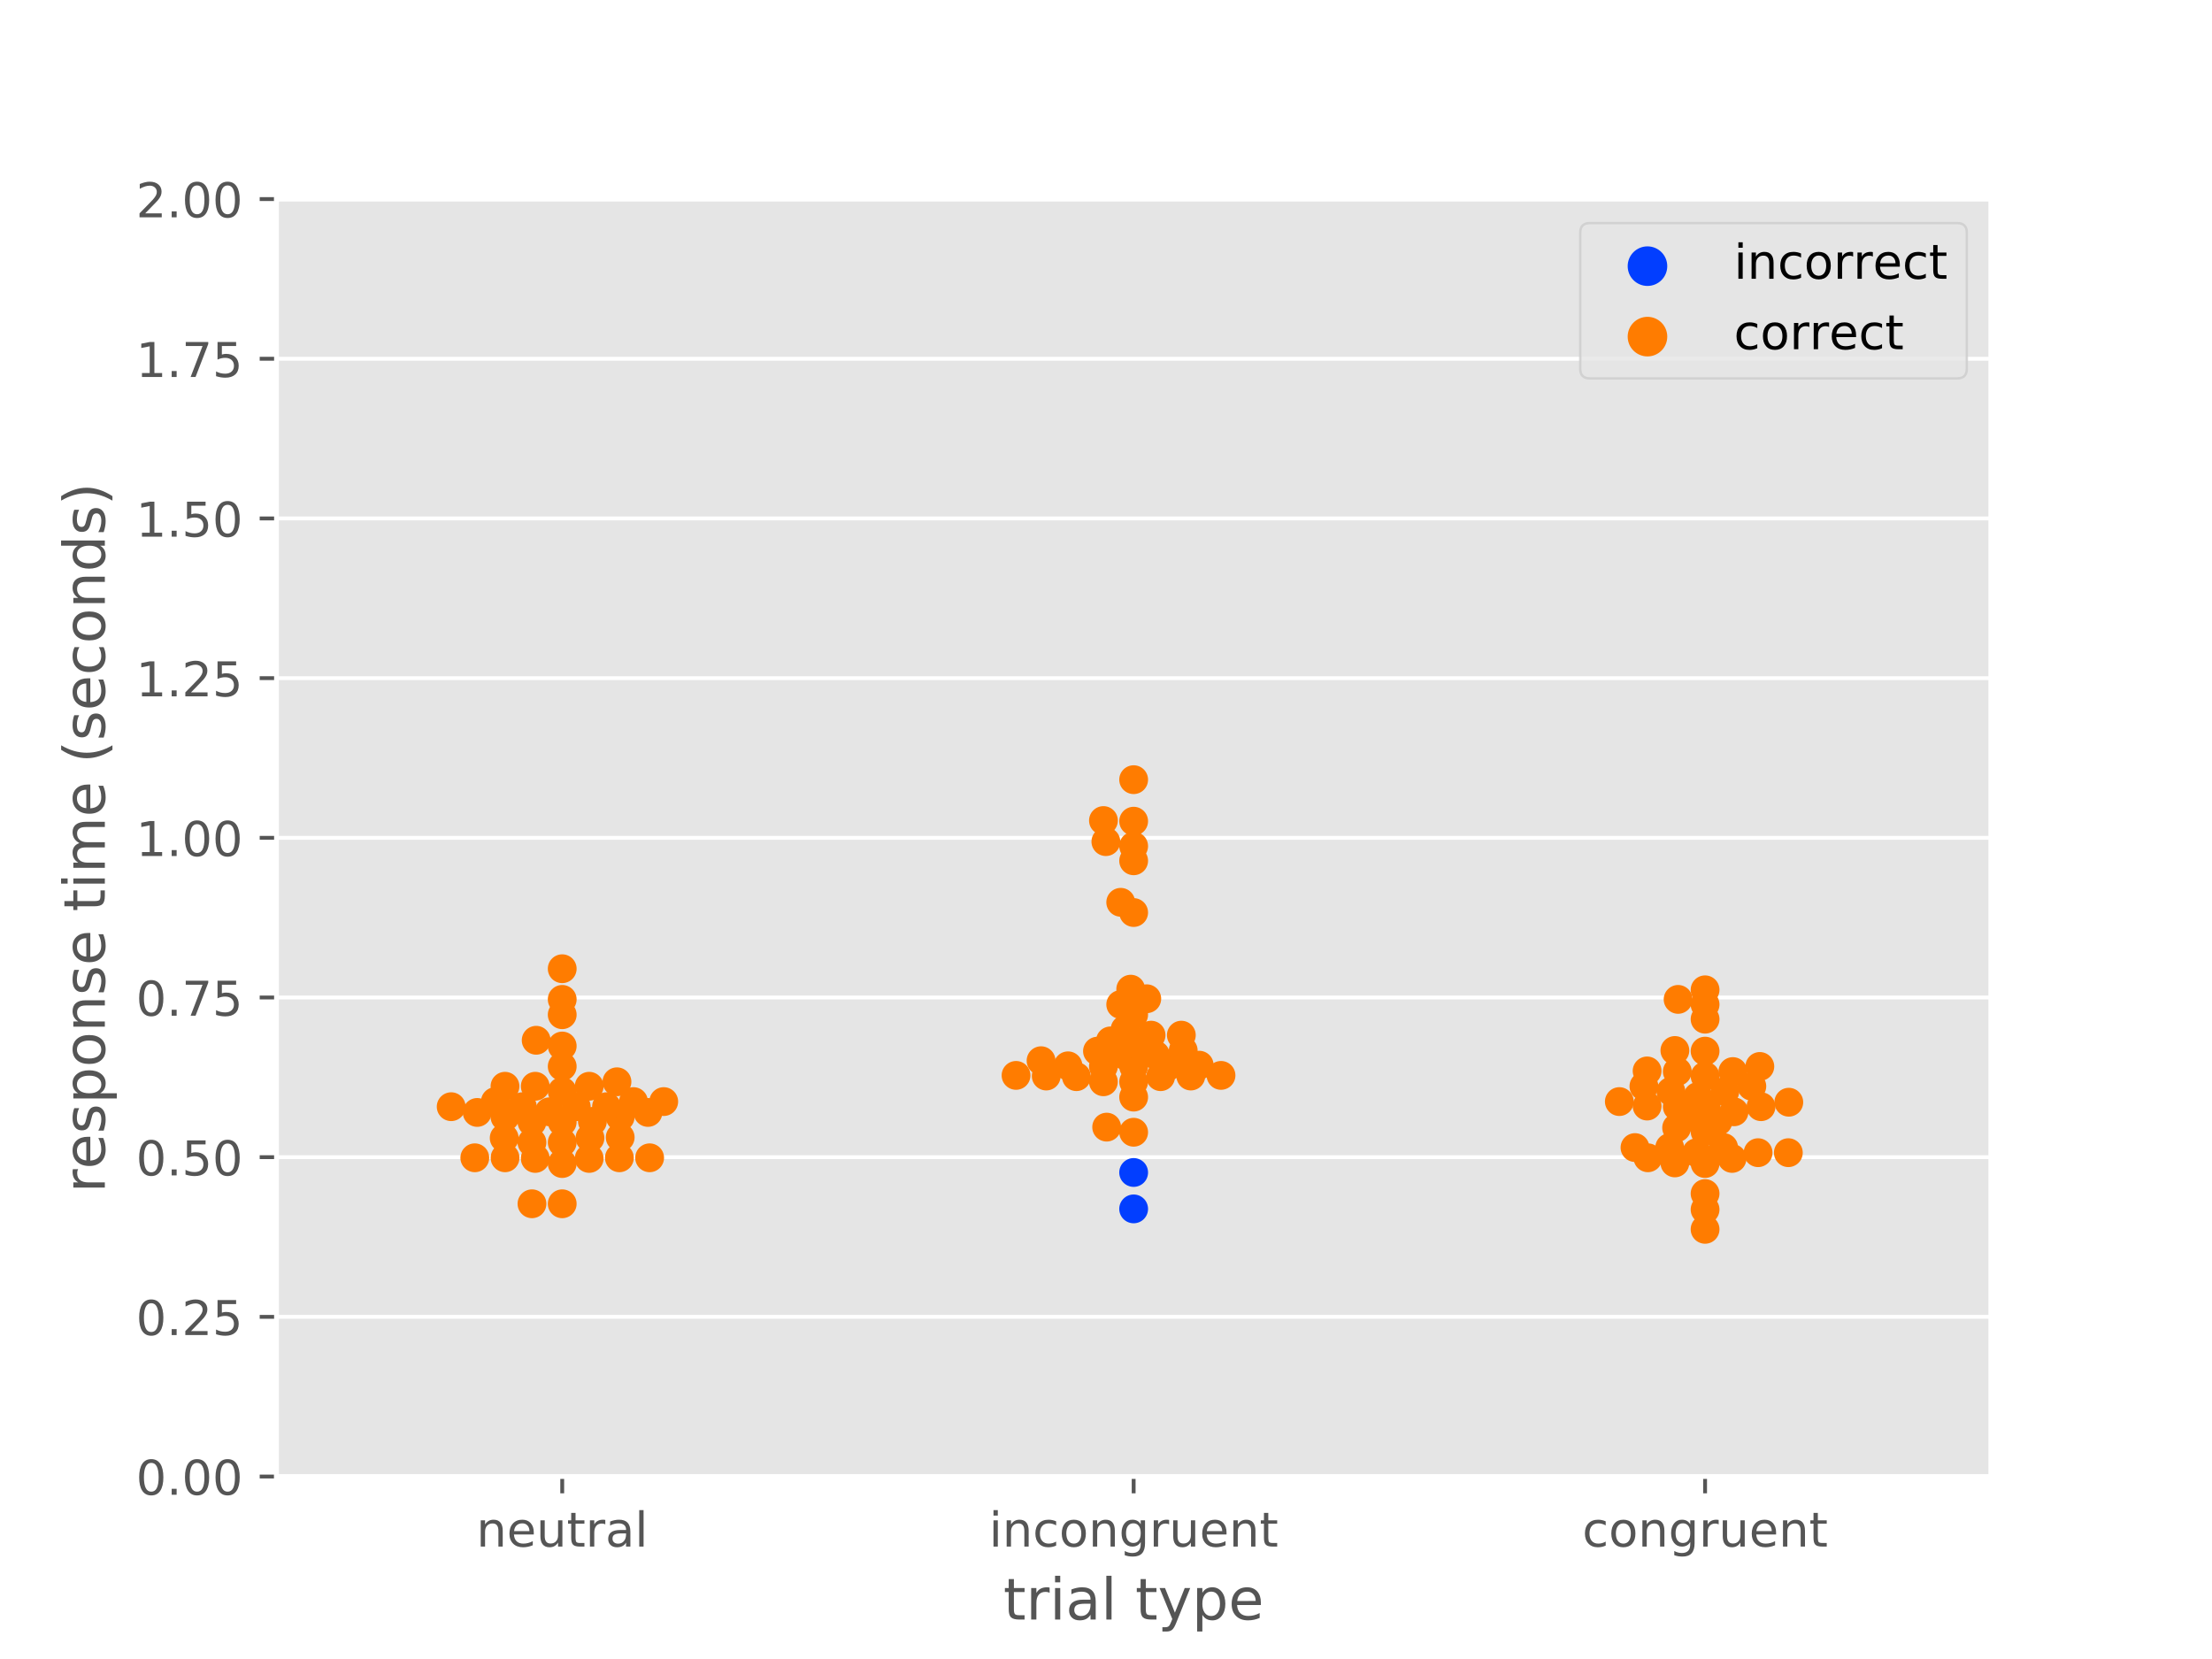 <?xml version="1.0" encoding="utf-8" standalone="no"?>
<!DOCTYPE svg PUBLIC "-//W3C//DTD SVG 1.1//EN"
  "http://www.w3.org/Graphics/SVG/1.1/DTD/svg11.dtd">
<!-- Created with matplotlib (https://matplotlib.org/) -->
<svg height="345.6pt" version="1.1" viewBox="0 0 460.8 345.6" width="460.8pt" xmlns="http://www.w3.org/2000/svg" xmlns:xlink="http://www.w3.org/1999/xlink">
 <defs>
  <style type="text/css">
*{stroke-linecap:butt;stroke-linejoin:round;}
  </style>
 </defs>
 <g id="figure_1">
  <g id="patch_1">
   <path d="M 0 345.6 
L 460.8 345.6 
L 460.8 0 
L 0 0 
z
" style="fill:#ffffff;"/>
  </g>
  <g id="axes_1">
   <g id="patch_2">
    <path d="M 57.6 307.584 
L 414.72 307.584 
L 414.72 41.472 
L 57.6 41.472 
z
" style="fill:#e5e5e5;"/>
   </g>
   <g id="matplotlib.axis_1">
    <g id="xtick_1">
     <g id="line2d_1">
      <defs>
       <path d="M 0 0 
L 0 3.5 
" id="m38c5cbb94b" style="stroke:#555555;stroke-width:0.8;"/>
      </defs>
      <g>
       <use style="fill:#555555;stroke:#555555;stroke-width:0.8;" x="117.12" xlink:href="#m38c5cbb94b" y="307.584"/>
      </g>
     </g>
     <g id="text_1">
      <!-- neutral -->
      <defs>
       <path d="M 54.891 33.016 
L 54.891 0 
L 45.906 0 
L 45.906 32.719 
Q 45.906 40.484 42.875 44.328 
Q 39.844 48.188 33.797 48.188 
Q 26.516 48.188 22.312 43.547 
Q 18.109 38.922 18.109 30.906 
L 18.109 0 
L 9.078 0 
L 9.078 54.688 
L 18.109 54.688 
L 18.109 46.188 
Q 21.344 51.125 25.703 53.562 
Q 30.078 56 35.797 56 
Q 45.219 56 50.047 50.172 
Q 54.891 44.344 54.891 33.016 
z
" id="DejaVuSans-110"/>
       <path d="M 56.203 29.594 
L 56.203 25.203 
L 14.891 25.203 
Q 15.484 15.922 20.484 11.062 
Q 25.484 6.203 34.422 6.203 
Q 39.594 6.203 44.453 7.469 
Q 49.312 8.734 54.109 11.281 
L 54.109 2.781 
Q 49.266 0.734 44.188 -0.344 
Q 39.109 -1.422 33.891 -1.422 
Q 20.797 -1.422 13.156 6.188 
Q 5.516 13.812 5.516 26.812 
Q 5.516 40.234 12.766 48.109 
Q 20.016 56 32.328 56 
Q 43.359 56 49.781 48.891 
Q 56.203 41.797 56.203 29.594 
z
M 47.219 32.234 
Q 47.125 39.594 43.094 43.984 
Q 39.062 48.391 32.422 48.391 
Q 24.906 48.391 20.391 44.141 
Q 15.875 39.891 15.188 32.172 
z
" id="DejaVuSans-101"/>
       <path d="M 8.5 21.578 
L 8.5 54.688 
L 17.484 54.688 
L 17.484 21.922 
Q 17.484 14.156 20.5 10.266 
Q 23.531 6.391 29.594 6.391 
Q 36.859 6.391 41.078 11.031 
Q 45.312 15.672 45.312 23.688 
L 45.312 54.688 
L 54.297 54.688 
L 54.297 0 
L 45.312 0 
L 45.312 8.406 
Q 42.047 3.422 37.719 1 
Q 33.406 -1.422 27.688 -1.422 
Q 18.266 -1.422 13.375 4.438 
Q 8.5 10.297 8.5 21.578 
z
M 31.109 56 
z
" id="DejaVuSans-117"/>
       <path d="M 18.312 70.219 
L 18.312 54.688 
L 36.812 54.688 
L 36.812 47.703 
L 18.312 47.703 
L 18.312 18.016 
Q 18.312 11.328 20.141 9.422 
Q 21.969 7.516 27.594 7.516 
L 36.812 7.516 
L 36.812 0 
L 27.594 0 
Q 17.188 0 13.234 3.875 
Q 9.281 7.766 9.281 18.016 
L 9.281 47.703 
L 2.688 47.703 
L 2.688 54.688 
L 9.281 54.688 
L 9.281 70.219 
z
" id="DejaVuSans-116"/>
       <path d="M 41.109 46.297 
Q 39.594 47.172 37.812 47.578 
Q 36.031 48 33.891 48 
Q 26.266 48 22.188 43.047 
Q 18.109 38.094 18.109 28.812 
L 18.109 0 
L 9.078 0 
L 9.078 54.688 
L 18.109 54.688 
L 18.109 46.188 
Q 20.953 51.172 25.484 53.578 
Q 30.031 56 36.531 56 
Q 37.453 56 38.578 55.875 
Q 39.703 55.766 41.062 55.516 
z
" id="DejaVuSans-114"/>
       <path d="M 34.281 27.484 
Q 23.391 27.484 19.188 25 
Q 14.984 22.516 14.984 16.5 
Q 14.984 11.719 18.141 8.906 
Q 21.297 6.109 26.703 6.109 
Q 34.188 6.109 38.703 11.406 
Q 43.219 16.703 43.219 25.484 
L 43.219 27.484 
z
M 52.203 31.203 
L 52.203 0 
L 43.219 0 
L 43.219 8.297 
Q 40.141 3.328 35.547 0.953 
Q 30.953 -1.422 24.312 -1.422 
Q 15.922 -1.422 10.953 3.297 
Q 6 8.016 6 15.922 
Q 6 25.141 12.172 29.828 
Q 18.359 34.516 30.609 34.516 
L 43.219 34.516 
L 43.219 35.406 
Q 43.219 41.609 39.141 45 
Q 35.062 48.391 27.688 48.391 
Q 23 48.391 18.547 47.266 
Q 14.109 46.141 10.016 43.891 
L 10.016 52.203 
Q 14.938 54.109 19.578 55.047 
Q 24.219 56 28.609 56 
Q 40.484 56 46.344 49.844 
Q 52.203 43.703 52.203 31.203 
z
" id="DejaVuSans-97"/>
       <path d="M 9.422 75.984 
L 18.406 75.984 
L 18.406 0 
L 9.422 0 
z
" id="DejaVuSans-108"/>
      </defs>
      <g style="fill:#555555;" transform="translate(99.237 322.182)scale(0.1 -0.1)">
       <use xlink:href="#DejaVuSans-110"/>
       <use x="63.379" xlink:href="#DejaVuSans-101"/>
       <use x="124.902" xlink:href="#DejaVuSans-117"/>
       <use x="188.281" xlink:href="#DejaVuSans-116"/>
       <use x="227.49" xlink:href="#DejaVuSans-114"/>
       <use x="268.604" xlink:href="#DejaVuSans-97"/>
       <use x="329.883" xlink:href="#DejaVuSans-108"/>
      </g>
     </g>
    </g>
    <g id="xtick_2">
     <g id="line2d_2">
      <g>
       <use style="fill:#555555;stroke:#555555;stroke-width:0.8;" x="236.16" xlink:href="#m38c5cbb94b" y="307.584"/>
      </g>
     </g>
     <g id="text_2">
      <!-- incongruent -->
      <defs>
       <path d="M 9.422 54.688 
L 18.406 54.688 
L 18.406 0 
L 9.422 0 
z
M 9.422 75.984 
L 18.406 75.984 
L 18.406 64.594 
L 9.422 64.594 
z
" id="DejaVuSans-105"/>
       <path d="M 48.781 52.594 
L 48.781 44.188 
Q 44.969 46.297 41.141 47.344 
Q 37.312 48.391 33.406 48.391 
Q 24.656 48.391 19.812 42.844 
Q 14.984 37.312 14.984 27.297 
Q 14.984 17.281 19.812 11.734 
Q 24.656 6.203 33.406 6.203 
Q 37.312 6.203 41.141 7.25 
Q 44.969 8.297 48.781 10.406 
L 48.781 2.094 
Q 45.016 0.344 40.984 -0.531 
Q 36.969 -1.422 32.422 -1.422 
Q 20.062 -1.422 12.781 6.344 
Q 5.516 14.109 5.516 27.297 
Q 5.516 40.672 12.859 48.328 
Q 20.219 56 33.016 56 
Q 37.156 56 41.109 55.141 
Q 45.062 54.297 48.781 52.594 
z
" id="DejaVuSans-99"/>
       <path d="M 30.609 48.391 
Q 23.391 48.391 19.188 42.75 
Q 14.984 37.109 14.984 27.297 
Q 14.984 17.484 19.156 11.844 
Q 23.344 6.203 30.609 6.203 
Q 37.797 6.203 41.984 11.859 
Q 46.188 17.531 46.188 27.297 
Q 46.188 37.016 41.984 42.703 
Q 37.797 48.391 30.609 48.391 
z
M 30.609 56 
Q 42.328 56 49.016 48.375 
Q 55.719 40.766 55.719 27.297 
Q 55.719 13.875 49.016 6.219 
Q 42.328 -1.422 30.609 -1.422 
Q 18.844 -1.422 12.172 6.219 
Q 5.516 13.875 5.516 27.297 
Q 5.516 40.766 12.172 48.375 
Q 18.844 56 30.609 56 
z
" id="DejaVuSans-111"/>
       <path d="M 45.406 27.984 
Q 45.406 37.75 41.375 43.109 
Q 37.359 48.484 30.078 48.484 
Q 22.859 48.484 18.828 43.109 
Q 14.797 37.75 14.797 27.984 
Q 14.797 18.266 18.828 12.891 
Q 22.859 7.516 30.078 7.516 
Q 37.359 7.516 41.375 12.891 
Q 45.406 18.266 45.406 27.984 
z
M 54.391 6.781 
Q 54.391 -7.172 48.188 -13.984 
Q 42 -20.797 29.203 -20.797 
Q 24.469 -20.797 20.266 -20.094 
Q 16.062 -19.391 12.109 -17.922 
L 12.109 -9.188 
Q 16.062 -11.328 19.922 -12.344 
Q 23.781 -13.375 27.781 -13.375 
Q 36.625 -13.375 41.016 -8.766 
Q 45.406 -4.156 45.406 5.172 
L 45.406 9.625 
Q 42.625 4.781 38.281 2.391 
Q 33.938 0 27.875 0 
Q 17.828 0 11.672 7.656 
Q 5.516 15.328 5.516 27.984 
Q 5.516 40.672 11.672 48.328 
Q 17.828 56 27.875 56 
Q 33.938 56 38.281 53.609 
Q 42.625 51.219 45.406 46.391 
L 45.406 54.688 
L 54.391 54.688 
z
" id="DejaVuSans-103"/>
      </defs>
      <g style="fill:#555555;" transform="translate(206.021 322.182)scale(0.1 -0.1)">
       <use xlink:href="#DejaVuSans-105"/>
       <use x="27.783" xlink:href="#DejaVuSans-110"/>
       <use x="91.162" xlink:href="#DejaVuSans-99"/>
       <use x="146.143" xlink:href="#DejaVuSans-111"/>
       <use x="207.324" xlink:href="#DejaVuSans-110"/>
       <use x="270.703" xlink:href="#DejaVuSans-103"/>
       <use x="334.18" xlink:href="#DejaVuSans-114"/>
       <use x="375.293" xlink:href="#DejaVuSans-117"/>
       <use x="438.672" xlink:href="#DejaVuSans-101"/>
       <use x="500.195" xlink:href="#DejaVuSans-110"/>
       <use x="563.574" xlink:href="#DejaVuSans-116"/>
      </g>
     </g>
    </g>
    <g id="xtick_3">
     <g id="line2d_3">
      <g>
       <use style="fill:#555555;stroke:#555555;stroke-width:0.8;" x="355.2" xlink:href="#m38c5cbb94b" y="307.584"/>
      </g>
     </g>
     <g id="text_3">
      <!-- congruent -->
      <g style="fill:#555555;" transform="translate(329.619 322.182)scale(0.1 -0.1)">
       <use xlink:href="#DejaVuSans-99"/>
       <use x="54.98" xlink:href="#DejaVuSans-111"/>
       <use x="116.162" xlink:href="#DejaVuSans-110"/>
       <use x="179.541" xlink:href="#DejaVuSans-103"/>
       <use x="243.018" xlink:href="#DejaVuSans-114"/>
       <use x="284.131" xlink:href="#DejaVuSans-117"/>
       <use x="347.51" xlink:href="#DejaVuSans-101"/>
       <use x="409.033" xlink:href="#DejaVuSans-110"/>
       <use x="472.412" xlink:href="#DejaVuSans-116"/>
      </g>
     </g>
    </g>
    <g id="text_4">
     <!-- trial type -->
     <defs>
      <path id="DejaVuSans-32"/>
      <path d="M 32.172 -5.078 
Q 28.375 -14.844 24.75 -17.812 
Q 21.141 -20.797 15.094 -20.797 
L 7.906 -20.797 
L 7.906 -13.281 
L 13.188 -13.281 
Q 16.891 -13.281 18.938 -11.516 
Q 21 -9.766 23.484 -3.219 
L 25.094 0.875 
L 2.984 54.688 
L 12.5 54.688 
L 29.594 11.922 
L 46.688 54.688 
L 56.203 54.688 
z
" id="DejaVuSans-121"/>
      <path d="M 18.109 8.203 
L 18.109 -20.797 
L 9.078 -20.797 
L 9.078 54.688 
L 18.109 54.688 
L 18.109 46.391 
Q 20.953 51.266 25.266 53.625 
Q 29.594 56 35.594 56 
Q 45.562 56 51.781 48.094 
Q 58.016 40.188 58.016 27.297 
Q 58.016 14.406 51.781 6.484 
Q 45.562 -1.422 35.594 -1.422 
Q 29.594 -1.422 25.266 0.953 
Q 20.953 3.328 18.109 8.203 
z
M 48.688 27.297 
Q 48.688 37.203 44.609 42.844 
Q 40.531 48.484 33.406 48.484 
Q 26.266 48.484 22.188 42.844 
Q 18.109 37.203 18.109 27.297 
Q 18.109 17.391 22.188 11.75 
Q 26.266 6.109 33.406 6.109 
Q 40.531 6.109 44.609 11.75 
Q 48.688 17.391 48.688 27.297 
z
" id="DejaVuSans-112"/>
     </defs>
     <g style="fill:#555555;" transform="translate(209.019 337.38)scale(0.12 -0.12)">
      <use xlink:href="#DejaVuSans-116"/>
      <use x="39.209" xlink:href="#DejaVuSans-114"/>
      <use x="80.322" xlink:href="#DejaVuSans-105"/>
      <use x="108.105" xlink:href="#DejaVuSans-97"/>
      <use x="169.385" xlink:href="#DejaVuSans-108"/>
      <use x="197.168" xlink:href="#DejaVuSans-32"/>
      <use x="228.955" xlink:href="#DejaVuSans-116"/>
      <use x="268.164" xlink:href="#DejaVuSans-121"/>
      <use x="327.344" xlink:href="#DejaVuSans-112"/>
      <use x="390.82" xlink:href="#DejaVuSans-101"/>
     </g>
    </g>
   </g>
   <g id="matplotlib.axis_2">
    <g id="ytick_1">
     <g id="line2d_4">
      <path clip-path="url(#p023c578785)" d="M 57.6 307.584 
L 414.72 307.584 
" style="fill:none;stroke:#ffffff;stroke-linecap:square;stroke-width:0.8;"/>
     </g>
     <g id="line2d_5">
      <defs>
       <path d="M 0 0 
L -3.5 0 
" id="m7d1789a9d7" style="stroke:#555555;stroke-width:0.8;"/>
      </defs>
      <g>
       <use style="fill:#555555;stroke:#555555;stroke-width:0.8;" x="57.6" xlink:href="#m7d1789a9d7" y="307.584"/>
      </g>
     </g>
     <g id="text_5">
      <!-- 0.00 -->
      <defs>
       <path d="M 31.781 66.406 
Q 24.172 66.406 20.328 58.906 
Q 16.5 51.422 16.5 36.375 
Q 16.5 21.391 20.328 13.891 
Q 24.172 6.391 31.781 6.391 
Q 39.453 6.391 43.281 13.891 
Q 47.125 21.391 47.125 36.375 
Q 47.125 51.422 43.281 58.906 
Q 39.453 66.406 31.781 66.406 
z
M 31.781 74.219 
Q 44.047 74.219 50.516 64.516 
Q 56.984 54.828 56.984 36.375 
Q 56.984 17.969 50.516 8.266 
Q 44.047 -1.422 31.781 -1.422 
Q 19.531 -1.422 13.062 8.266 
Q 6.594 17.969 6.594 36.375 
Q 6.594 54.828 13.062 64.516 
Q 19.531 74.219 31.781 74.219 
z
" id="DejaVuSans-48"/>
       <path d="M 10.688 12.406 
L 21 12.406 
L 21 0 
L 10.688 0 
z
" id="DejaVuSans-46"/>
      </defs>
      <g style="fill:#555555;" transform="translate(28.334 311.383)scale(0.1 -0.1)">
       <use xlink:href="#DejaVuSans-48"/>
       <use x="63.623" xlink:href="#DejaVuSans-46"/>
       <use x="95.41" xlink:href="#DejaVuSans-48"/>
       <use x="159.033" xlink:href="#DejaVuSans-48"/>
      </g>
     </g>
    </g>
    <g id="ytick_2">
     <g id="line2d_6">
      <path clip-path="url(#p023c578785)" d="M 57.6 274.32 
L 414.72 274.32 
" style="fill:none;stroke:#ffffff;stroke-linecap:square;stroke-width:0.8;"/>
     </g>
     <g id="line2d_7">
      <g>
       <use style="fill:#555555;stroke:#555555;stroke-width:0.8;" x="57.6" xlink:href="#m7d1789a9d7" y="274.32"/>
      </g>
     </g>
     <g id="text_6">
      <!-- 0.25 -->
      <defs>
       <path d="M 19.188 8.297 
L 53.609 8.297 
L 53.609 0 
L 7.328 0 
L 7.328 8.297 
Q 12.938 14.109 22.625 23.891 
Q 32.328 33.688 34.812 36.531 
Q 39.547 41.844 41.422 45.531 
Q 43.312 49.219 43.312 52.781 
Q 43.312 58.594 39.234 62.25 
Q 35.156 65.922 28.609 65.922 
Q 23.969 65.922 18.812 64.312 
Q 13.672 62.703 7.812 59.422 
L 7.812 69.391 
Q 13.766 71.781 18.938 73 
Q 24.125 74.219 28.422 74.219 
Q 39.75 74.219 46.484 68.547 
Q 53.219 62.891 53.219 53.422 
Q 53.219 48.922 51.531 44.891 
Q 49.859 40.875 45.406 35.406 
Q 44.188 33.984 37.641 27.219 
Q 31.109 20.453 19.188 8.297 
z
" id="DejaVuSans-50"/>
       <path d="M 10.797 72.906 
L 49.516 72.906 
L 49.516 64.594 
L 19.828 64.594 
L 19.828 46.734 
Q 21.969 47.469 24.109 47.828 
Q 26.266 48.188 28.422 48.188 
Q 40.625 48.188 47.75 41.5 
Q 54.891 34.812 54.891 23.391 
Q 54.891 11.625 47.562 5.094 
Q 40.234 -1.422 26.906 -1.422 
Q 22.312 -1.422 17.547 -0.641 
Q 12.797 0.141 7.719 1.703 
L 7.719 11.625 
Q 12.109 9.234 16.797 8.062 
Q 21.484 6.891 26.703 6.891 
Q 35.156 6.891 40.078 11.328 
Q 45.016 15.766 45.016 23.391 
Q 45.016 31 40.078 35.438 
Q 35.156 39.891 26.703 39.891 
Q 22.75 39.891 18.812 39.016 
Q 14.891 38.141 10.797 36.281 
z
" id="DejaVuSans-53"/>
      </defs>
      <g style="fill:#555555;" transform="translate(28.334 278.119)scale(0.1 -0.1)">
       <use xlink:href="#DejaVuSans-48"/>
       <use x="63.623" xlink:href="#DejaVuSans-46"/>
       <use x="95.41" xlink:href="#DejaVuSans-50"/>
       <use x="159.033" xlink:href="#DejaVuSans-53"/>
      </g>
     </g>
    </g>
    <g id="ytick_3">
     <g id="line2d_8">
      <path clip-path="url(#p023c578785)" d="M 57.6 241.056 
L 414.72 241.056 
" style="fill:none;stroke:#ffffff;stroke-linecap:square;stroke-width:0.8;"/>
     </g>
     <g id="line2d_9">
      <g>
       <use style="fill:#555555;stroke:#555555;stroke-width:0.8;" x="57.6" xlink:href="#m7d1789a9d7" y="241.056"/>
      </g>
     </g>
     <g id="text_7">
      <!-- 0.50 -->
      <g style="fill:#555555;" transform="translate(28.334 244.855)scale(0.1 -0.1)">
       <use xlink:href="#DejaVuSans-48"/>
       <use x="63.623" xlink:href="#DejaVuSans-46"/>
       <use x="95.41" xlink:href="#DejaVuSans-53"/>
       <use x="159.033" xlink:href="#DejaVuSans-48"/>
      </g>
     </g>
    </g>
    <g id="ytick_4">
     <g id="line2d_10">
      <path clip-path="url(#p023c578785)" d="M 57.6 207.792 
L 414.72 207.792 
" style="fill:none;stroke:#ffffff;stroke-linecap:square;stroke-width:0.8;"/>
     </g>
     <g id="line2d_11">
      <g>
       <use style="fill:#555555;stroke:#555555;stroke-width:0.8;" x="57.6" xlink:href="#m7d1789a9d7" y="207.792"/>
      </g>
     </g>
     <g id="text_8">
      <!-- 0.75 -->
      <defs>
       <path d="M 8.203 72.906 
L 55.078 72.906 
L 55.078 68.703 
L 28.609 0 
L 18.312 0 
L 43.219 64.594 
L 8.203 64.594 
z
" id="DejaVuSans-55"/>
      </defs>
      <g style="fill:#555555;" transform="translate(28.334 211.591)scale(0.1 -0.1)">
       <use xlink:href="#DejaVuSans-48"/>
       <use x="63.623" xlink:href="#DejaVuSans-46"/>
       <use x="95.41" xlink:href="#DejaVuSans-55"/>
       <use x="159.033" xlink:href="#DejaVuSans-53"/>
      </g>
     </g>
    </g>
    <g id="ytick_5">
     <g id="line2d_12">
      <path clip-path="url(#p023c578785)" d="M 57.6 174.528 
L 414.72 174.528 
" style="fill:none;stroke:#ffffff;stroke-linecap:square;stroke-width:0.8;"/>
     </g>
     <g id="line2d_13">
      <g>
       <use style="fill:#555555;stroke:#555555;stroke-width:0.8;" x="57.6" xlink:href="#m7d1789a9d7" y="174.528"/>
      </g>
     </g>
     <g id="text_9">
      <!-- 1.00 -->
      <defs>
       <path d="M 12.406 8.297 
L 28.516 8.297 
L 28.516 63.922 
L 10.984 60.406 
L 10.984 69.391 
L 28.422 72.906 
L 38.281 72.906 
L 38.281 8.297 
L 54.391 8.297 
L 54.391 0 
L 12.406 0 
z
" id="DejaVuSans-49"/>
      </defs>
      <g style="fill:#555555;" transform="translate(28.334 178.327)scale(0.1 -0.1)">
       <use xlink:href="#DejaVuSans-49"/>
       <use x="63.623" xlink:href="#DejaVuSans-46"/>
       <use x="95.41" xlink:href="#DejaVuSans-48"/>
       <use x="159.033" xlink:href="#DejaVuSans-48"/>
      </g>
     </g>
    </g>
    <g id="ytick_6">
     <g id="line2d_14">
      <path clip-path="url(#p023c578785)" d="M 57.6 141.264 
L 414.72 141.264 
" style="fill:none;stroke:#ffffff;stroke-linecap:square;stroke-width:0.8;"/>
     </g>
     <g id="line2d_15">
      <g>
       <use style="fill:#555555;stroke:#555555;stroke-width:0.8;" x="57.6" xlink:href="#m7d1789a9d7" y="141.264"/>
      </g>
     </g>
     <g id="text_10">
      <!-- 1.25 -->
      <g style="fill:#555555;" transform="translate(28.334 145.063)scale(0.1 -0.1)">
       <use xlink:href="#DejaVuSans-49"/>
       <use x="63.623" xlink:href="#DejaVuSans-46"/>
       <use x="95.41" xlink:href="#DejaVuSans-50"/>
       <use x="159.033" xlink:href="#DejaVuSans-53"/>
      </g>
     </g>
    </g>
    <g id="ytick_7">
     <g id="line2d_16">
      <path clip-path="url(#p023c578785)" d="M 57.6 108 
L 414.72 108 
" style="fill:none;stroke:#ffffff;stroke-linecap:square;stroke-width:0.8;"/>
     </g>
     <g id="line2d_17">
      <g>
       <use style="fill:#555555;stroke:#555555;stroke-width:0.8;" x="57.6" xlink:href="#m7d1789a9d7" y="108"/>
      </g>
     </g>
     <g id="text_11">
      <!-- 1.50 -->
      <g style="fill:#555555;" transform="translate(28.334 111.799)scale(0.1 -0.1)">
       <use xlink:href="#DejaVuSans-49"/>
       <use x="63.623" xlink:href="#DejaVuSans-46"/>
       <use x="95.41" xlink:href="#DejaVuSans-53"/>
       <use x="159.033" xlink:href="#DejaVuSans-48"/>
      </g>
     </g>
    </g>
    <g id="ytick_8">
     <g id="line2d_18">
      <path clip-path="url(#p023c578785)" d="M 57.6 74.736 
L 414.72 74.736 
" style="fill:none;stroke:#ffffff;stroke-linecap:square;stroke-width:0.8;"/>
     </g>
     <g id="line2d_19">
      <g>
       <use style="fill:#555555;stroke:#555555;stroke-width:0.8;" x="57.6" xlink:href="#m7d1789a9d7" y="74.736"/>
      </g>
     </g>
     <g id="text_12">
      <!-- 1.75 -->
      <g style="fill:#555555;" transform="translate(28.334 78.535)scale(0.1 -0.1)">
       <use xlink:href="#DejaVuSans-49"/>
       <use x="63.623" xlink:href="#DejaVuSans-46"/>
       <use x="95.41" xlink:href="#DejaVuSans-55"/>
       <use x="159.033" xlink:href="#DejaVuSans-53"/>
      </g>
     </g>
    </g>
    <g id="ytick_9">
     <g id="line2d_20">
      <path clip-path="url(#p023c578785)" d="M 57.6 41.472 
L 414.72 41.472 
" style="fill:none;stroke:#ffffff;stroke-linecap:square;stroke-width:0.8;"/>
     </g>
     <g id="line2d_21">
      <g>
       <use style="fill:#555555;stroke:#555555;stroke-width:0.8;" x="57.6" xlink:href="#m7d1789a9d7" y="41.472"/>
      </g>
     </g>
     <g id="text_13">
      <!-- 2.00 -->
      <g style="fill:#555555;" transform="translate(28.334 45.271)scale(0.1 -0.1)">
       <use xlink:href="#DejaVuSans-50"/>
       <use x="63.623" xlink:href="#DejaVuSans-46"/>
       <use x="95.41" xlink:href="#DejaVuSans-48"/>
       <use x="159.033" xlink:href="#DejaVuSans-48"/>
      </g>
     </g>
    </g>
    <g id="text_14">
     <!-- response time (seconds) -->
     <defs>
      <path d="M 44.281 53.078 
L 44.281 44.578 
Q 40.484 46.531 36.375 47.5 
Q 32.281 48.484 27.875 48.484 
Q 21.188 48.484 17.844 46.438 
Q 14.5 44.391 14.5 40.281 
Q 14.5 37.156 16.891 35.375 
Q 19.281 33.594 26.516 31.984 
L 29.594 31.297 
Q 39.156 29.25 43.188 25.516 
Q 47.219 21.781 47.219 15.094 
Q 47.219 7.469 41.188 3.016 
Q 35.156 -1.422 24.609 -1.422 
Q 20.219 -1.422 15.453 -0.562 
Q 10.688 0.297 5.422 2 
L 5.422 11.281 
Q 10.406 8.688 15.234 7.391 
Q 20.062 6.109 24.812 6.109 
Q 31.156 6.109 34.562 8.281 
Q 37.984 10.453 37.984 14.406 
Q 37.984 18.062 35.516 20.016 
Q 33.062 21.969 24.703 23.781 
L 21.578 24.516 
Q 13.234 26.266 9.516 29.906 
Q 5.812 33.547 5.812 39.891 
Q 5.812 47.609 11.281 51.797 
Q 16.75 56 26.812 56 
Q 31.781 56 36.172 55.266 
Q 40.578 54.547 44.281 53.078 
z
" id="DejaVuSans-115"/>
      <path d="M 52 44.188 
Q 55.375 50.25 60.062 53.125 
Q 64.75 56 71.094 56 
Q 79.641 56 84.281 50.016 
Q 88.922 44.047 88.922 33.016 
L 88.922 0 
L 79.891 0 
L 79.891 32.719 
Q 79.891 40.578 77.094 44.375 
Q 74.312 48.188 68.609 48.188 
Q 61.625 48.188 57.562 43.547 
Q 53.516 38.922 53.516 30.906 
L 53.516 0 
L 44.484 0 
L 44.484 32.719 
Q 44.484 40.625 41.703 44.406 
Q 38.922 48.188 33.109 48.188 
Q 26.219 48.188 22.156 43.531 
Q 18.109 38.875 18.109 30.906 
L 18.109 0 
L 9.078 0 
L 9.078 54.688 
L 18.109 54.688 
L 18.109 46.188 
Q 21.188 51.219 25.484 53.609 
Q 29.781 56 35.688 56 
Q 41.656 56 45.828 52.969 
Q 50 49.953 52 44.188 
z
" id="DejaVuSans-109"/>
      <path d="M 31 75.875 
Q 24.469 64.656 21.281 53.656 
Q 18.109 42.672 18.109 31.391 
Q 18.109 20.125 21.312 9.062 
Q 24.516 -2 31 -13.188 
L 23.188 -13.188 
Q 15.875 -1.703 12.234 9.375 
Q 8.594 20.453 8.594 31.391 
Q 8.594 42.281 12.203 53.312 
Q 15.828 64.359 23.188 75.875 
z
" id="DejaVuSans-40"/>
      <path d="M 45.406 46.391 
L 45.406 75.984 
L 54.391 75.984 
L 54.391 0 
L 45.406 0 
L 45.406 8.203 
Q 42.578 3.328 38.25 0.953 
Q 33.938 -1.422 27.875 -1.422 
Q 17.969 -1.422 11.734 6.484 
Q 5.516 14.406 5.516 27.297 
Q 5.516 40.188 11.734 48.094 
Q 17.969 56 27.875 56 
Q 33.938 56 38.25 53.625 
Q 42.578 51.266 45.406 46.391 
z
M 14.797 27.297 
Q 14.797 17.391 18.875 11.75 
Q 22.953 6.109 30.078 6.109 
Q 37.203 6.109 41.297 11.75 
Q 45.406 17.391 45.406 27.297 
Q 45.406 37.203 41.297 42.844 
Q 37.203 48.484 30.078 48.484 
Q 22.953 48.484 18.875 42.844 
Q 14.797 37.203 14.797 27.297 
z
" id="DejaVuSans-100"/>
      <path d="M 8.016 75.875 
L 15.828 75.875 
Q 23.141 64.359 26.781 53.312 
Q 30.422 42.281 30.422 31.391 
Q 30.422 20.453 26.781 9.375 
Q 23.141 -1.703 15.828 -13.188 
L 8.016 -13.188 
Q 14.5 -2 17.703 9.062 
Q 20.906 20.125 20.906 31.391 
Q 20.906 42.672 17.703 53.656 
Q 14.5 64.656 8.016 75.875 
z
" id="DejaVuSans-41"/>
     </defs>
     <g style="fill:#555555;" transform="translate(21.839 248.486)rotate(-90)scale(0.12 -0.12)">
      <use xlink:href="#DejaVuSans-114"/>
      <use x="41.082" xlink:href="#DejaVuSans-101"/>
      <use x="102.605" xlink:href="#DejaVuSans-115"/>
      <use x="154.705" xlink:href="#DejaVuSans-112"/>
      <use x="218.182" xlink:href="#DejaVuSans-111"/>
      <use x="279.363" xlink:href="#DejaVuSans-110"/>
      <use x="342.742" xlink:href="#DejaVuSans-115"/>
      <use x="394.842" xlink:href="#DejaVuSans-101"/>
      <use x="456.365" xlink:href="#DejaVuSans-32"/>
      <use x="488.152" xlink:href="#DejaVuSans-116"/>
      <use x="527.361" xlink:href="#DejaVuSans-105"/>
      <use x="555.145" xlink:href="#DejaVuSans-109"/>
      <use x="652.557" xlink:href="#DejaVuSans-101"/>
      <use x="714.08" xlink:href="#DejaVuSans-32"/>
      <use x="745.867" xlink:href="#DejaVuSans-40"/>
      <use x="784.881" xlink:href="#DejaVuSans-115"/>
      <use x="836.98" xlink:href="#DejaVuSans-101"/>
      <use x="898.504" xlink:href="#DejaVuSans-99"/>
      <use x="953.484" xlink:href="#DejaVuSans-111"/>
      <use x="1014.666" xlink:href="#DejaVuSans-110"/>
      <use x="1078.045" xlink:href="#DejaVuSans-100"/>
      <use x="1141.521" xlink:href="#DejaVuSans-115"/>
      <use x="1193.621" xlink:href="#DejaVuSans-41"/>
     </g>
    </g>
   </g>
   <g id="PathCollection_1"/>
   <g id="PathCollection_2"/>
   <g id="patch_3">
    <path d="M 57.6 307.584 
L 57.6 41.472 
" style="fill:none;stroke:#ffffff;stroke-linecap:square;stroke-linejoin:miter;"/>
   </g>
   <g id="patch_4">
    <path d="M 414.72 307.584 
L 414.72 41.472 
" style="fill:none;stroke:#ffffff;stroke-linecap:square;stroke-linejoin:miter;"/>
   </g>
   <g id="patch_5">
    <path d="M 57.6 307.584 
L 414.72 307.584 
" style="fill:none;stroke:#ffffff;stroke-linecap:square;stroke-linejoin:miter;"/>
   </g>
   <g id="patch_6">
    <path d="M 57.6 41.472 
L 414.72 41.472 
" style="fill:none;stroke:#ffffff;stroke-linecap:square;stroke-linejoin:miter;"/>
   </g>
   <g id="PathCollection_3">
    <defs>
     <path d="M 0 3 
C 0.796 3 1.559 2.684 2.121 2.121 
C 2.684 1.559 3 0.796 3 0 
C 3 -0.796 2.684 -1.559 2.121 -2.121 
C 1.559 -2.684 0.796 -3 0 -3 
C -0.796 -3 -1.559 -2.684 -2.121 -2.121 
C -2.684 -1.559 -3 -0.796 -3 0 
C -3 0.796 -2.684 1.559 -2.121 2.121 
C -1.559 2.684 -0.796 3 0 3 
z
" id="C0_0_90e1611fca"/>
    </defs>
    <g clip-path="url(#p023c578785)">
     <use style="fill:#ff7c00;" x="117.12" xlink:href="#C0_0_90e1611fca" y="250.769"/>
    </g>
    <g clip-path="url(#p023c578785)">
     <use style="fill:#ff7c00;" x="110.82" xlink:href="#C0_0_90e1611fca" y="250.769"/>
    </g>
    <g clip-path="url(#p023c578785)">
     <use style="fill:#ff7c00;" x="117.12" xlink:href="#C0_0_90e1611fca" y="242.387"/>
    </g>
    <g clip-path="url(#p023c578785)">
     <use style="fill:#ff7c00;" x="111.501" xlink:href="#C0_0_90e1611fca" y="241.322"/>
    </g>
    <g clip-path="url(#p023c578785)">
     <use style="fill:#ff7c00;" x="122.739" xlink:href="#C0_0_90e1611fca" y="241.322"/>
    </g>
    <g clip-path="url(#p023c578785)">
     <use style="fill:#ff7c00;" x="105.211" xlink:href="#C0_0_90e1611fca" y="241.189"/>
    </g>
    <g clip-path="url(#p023c578785)">
     <use style="fill:#ff7c00;" x="129.029" xlink:href="#C0_0_90e1611fca" y="241.189"/>
    </g>
    <g clip-path="url(#p023c578785)">
     <use style="fill:#ff7c00;" x="98.911" xlink:href="#C0_0_90e1611fca" y="241.189"/>
    </g>
    <g clip-path="url(#p023c578785)">
     <use style="fill:#ff7c00;" x="135.329" xlink:href="#C0_0_90e1611fca" y="241.189"/>
    </g>
    <g clip-path="url(#p023c578785)">
     <use style="fill:#ff7c00;" x="117.12" xlink:href="#C0_0_90e1611fca" y="237.996"/>
    </g>
    <g clip-path="url(#p023c578785)">
     <use style="fill:#ff7c00;" x="110.82" xlink:href="#C0_0_90e1611fca" y="237.996"/>
    </g>
    <g clip-path="url(#p023c578785)">
     <use style="fill:#ff7c00;" x="122.906" xlink:href="#C0_0_90e1611fca" y="237.064"/>
    </g>
    <g clip-path="url(#p023c578785)">
     <use style="fill:#ff7c00;" x="105.034" xlink:href="#C0_0_90e1611fca" y="237.064"/>
    </g>
    <g clip-path="url(#p023c578785)">
     <use style="fill:#ff7c00;" x="129.196" xlink:href="#C0_0_90e1611fca" y="236.931"/>
    </g>
    <g clip-path="url(#p023c578785)">
     <use style="fill:#ff7c00;" x="117.12" xlink:href="#C0_0_90e1611fca" y="233.738"/>
    </g>
    <g clip-path="url(#p023c578785)">
     <use style="fill:#ff7c00;" x="110.82" xlink:href="#C0_0_90e1611fca" y="233.738"/>
    </g>
    <g clip-path="url(#p023c578785)">
     <use style="fill:#ff7c00;" x="123.41" xlink:href="#C0_0_90e1611fca" y="233.605"/>
    </g>
    <g clip-path="url(#p023c578785)">
     <use style="fill:#ff7c00;" x="105.201" xlink:href="#C0_0_90e1611fca" y="232.673"/>
    </g>
    <g clip-path="url(#p023c578785)">
     <use style="fill:#ff7c00;" x="129.196" xlink:href="#C0_0_90e1611fca" y="232.673"/>
    </g>
    <g clip-path="url(#p023c578785)">
     <use style="fill:#ff7c00;" x="99.414" xlink:href="#C0_0_90e1611fca" y="231.742"/>
    </g>
    <g clip-path="url(#p023c578785)">
     <use style="fill:#ff7c00;" x="134.982" xlink:href="#C0_0_90e1611fca" y="231.742"/>
    </g>
    <g clip-path="url(#p023c578785)">
     <use style="fill:#ff7c00;" x="114.429" xlink:href="#C0_0_90e1611fca" y="231.609"/>
    </g>
    <g clip-path="url(#p023c578785)">
     <use style="fill:#ff7c00;" x="120.048" xlink:href="#C0_0_90e1611fca" y="230.545"/>
    </g>
    <g clip-path="url(#p023c578785)">
     <use style="fill:#ff7c00;" x="108.809" xlink:href="#C0_0_90e1611fca" y="230.545"/>
    </g>
    <g clip-path="url(#p023c578785)">
     <use style="fill:#ff7c00;" x="126.348" xlink:href="#C0_0_90e1611fca" y="230.545"/>
    </g>
    <g clip-path="url(#p023c578785)">
     <use style="fill:#ff7c00;" x="93.99" xlink:href="#C0_0_90e1611fca" y="230.545"/>
    </g>
    <g clip-path="url(#p023c578785)">
     <use style="fill:#ff7c00;" x="103.19" xlink:href="#C0_0_90e1611fca" y="229.48"/>
    </g>
    <g clip-path="url(#p023c578785)">
     <use style="fill:#ff7c00;" x="131.968" xlink:href="#C0_0_90e1611fca" y="229.48"/>
    </g>
    <g clip-path="url(#p023c578785)">
     <use style="fill:#ff7c00;" x="138.268" xlink:href="#C0_0_90e1611fca" y="229.48"/>
    </g>
    <g clip-path="url(#p023c578785)">
     <use style="fill:#ff7c00;" x="117.12" xlink:href="#C0_0_90e1611fca" y="227.351"/>
    </g>
    <g clip-path="url(#p023c578785)">
     <use style="fill:#ff7c00;" x="111.501" xlink:href="#C0_0_90e1611fca" y="226.287"/>
    </g>
    <g clip-path="url(#p023c578785)">
     <use style="fill:#ff7c00;" x="122.739" xlink:href="#C0_0_90e1611fca" y="226.287"/>
    </g>
    <g clip-path="url(#p023c578785)">
     <use style="fill:#ff7c00;" x="105.201" xlink:href="#C0_0_90e1611fca" y="226.287"/>
    </g>
    <g clip-path="url(#p023c578785)">
     <use style="fill:#ff7c00;" x="128.526" xlink:href="#C0_0_90e1611fca" y="225.355"/>
    </g>
    <g clip-path="url(#p023c578785)">
     <use style="fill:#ff7c00;" x="117.12" xlink:href="#C0_0_90e1611fca" y="222.162"/>
    </g>
    <g clip-path="url(#p023c578785)">
     <use style="fill:#ff7c00;" x="117.12" xlink:href="#C0_0_90e1611fca" y="217.904"/>
    </g>
    <g clip-path="url(#p023c578785)">
     <use style="fill:#ff7c00;" x="111.696" xlink:href="#C0_0_90e1611fca" y="216.707"/>
    </g>
    <g clip-path="url(#p023c578785)">
     <use style="fill:#ff7c00;" x="117.12" xlink:href="#C0_0_90e1611fca" y="211.385"/>
    </g>
    <g clip-path="url(#p023c578785)">
     <use style="fill:#ff7c00;" x="117.12" xlink:href="#C0_0_90e1611fca" y="208.191"/>
    </g>
    <g clip-path="url(#p023c578785)">
     <use style="fill:#ff7c00;" x="117.12" xlink:href="#C0_0_90e1611fca" y="201.804"/>
    </g>
   </g>
   <g id="PathCollection_4">
    <defs>
     <path d="M 0 3 
C 0.796 3 1.559 2.684 2.121 2.121 
C 2.684 1.559 3 0.796 3 0 
C 3 -0.796 2.684 -1.559 2.121 -2.121 
C 1.559 -2.684 0.796 -3 0 -3 
C -0.796 -3 -1.559 -2.684 -2.121 -2.121 
C -2.684 -1.559 -3 -0.796 -3 0 
C -3 0.796 -2.684 1.559 -2.121 2.121 
C -1.559 2.684 -0.796 3 0 3 
z
" id="C1_0_95222fdf37"/>
    </defs>
    <g clip-path="url(#p023c578785)">
     <use style="fill:#023eff;" x="236.16" xlink:href="#C1_0_95222fdf37" y="251.834"/>
    </g>
    <g clip-path="url(#p023c578785)">
     <use style="fill:#023eff;" x="236.16" xlink:href="#C1_0_95222fdf37" y="244.249"/>
    </g>
    <g clip-path="url(#p023c578785)">
     <use style="fill:#ff7c00;" x="236.16" xlink:href="#C1_0_95222fdf37" y="235.867"/>
    </g>
    <g clip-path="url(#p023c578785)">
     <use style="fill:#ff7c00;" x="230.541" xlink:href="#C1_0_95222fdf37" y="234.802"/>
    </g>
    <g clip-path="url(#p023c578785)">
     <use style="fill:#ff7c00;" x="236.16" xlink:href="#C1_0_95222fdf37" y="228.549"/>
    </g>
    <g clip-path="url(#p023c578785)">
     <use style="fill:#ff7c00;" x="236.16" xlink:href="#C1_0_95222fdf37" y="225.355"/>
    </g>
    <g clip-path="url(#p023c578785)">
     <use style="fill:#ff7c00;" x="229.86" xlink:href="#C1_0_95222fdf37" y="225.355"/>
    </g>
    <g clip-path="url(#p023c578785)">
     <use style="fill:#ff7c00;" x="241.779" xlink:href="#C1_0_95222fdf37" y="224.291"/>
    </g>
    <g clip-path="url(#p023c578785)">
     <use style="fill:#ff7c00;" x="224.241" xlink:href="#C1_0_95222fdf37" y="224.291"/>
    </g>
    <g clip-path="url(#p023c578785)">
     <use style="fill:#ff7c00;" x="248.069" xlink:href="#C1_0_95222fdf37" y="224.158"/>
    </g>
    <g clip-path="url(#p023c578785)">
     <use style="fill:#ff7c00;" x="217.951" xlink:href="#C1_0_95222fdf37" y="224.158"/>
    </g>
    <g clip-path="url(#p023c578785)">
     <use style="fill:#ff7c00;" x="254.359" xlink:href="#C1_0_95222fdf37" y="224.025"/>
    </g>
    <g clip-path="url(#p023c578785)">
     <use style="fill:#ff7c00;" x="211.661" xlink:href="#C1_0_95222fdf37" y="224.025"/>
    </g>
    <g clip-path="url(#p023c578785)">
     <use style="fill:#ff7c00;" x="236.16" xlink:href="#C1_0_95222fdf37" y="222.162"/>
    </g>
    <g clip-path="url(#p023c578785)">
     <use style="fill:#ff7c00;" x="229.86" xlink:href="#C1_0_95222fdf37" y="222.162"/>
    </g>
    <g clip-path="url(#p023c578785)">
     <use style="fill:#ff7c00;" x="243.529" xlink:href="#C1_0_95222fdf37" y="222.029"/>
    </g>
    <g clip-path="url(#p023c578785)">
     <use style="fill:#ff7c00;" x="222.491" xlink:href="#C1_0_95222fdf37" y="222.029"/>
    </g>
    <g clip-path="url(#p023c578785)">
     <use style="fill:#ff7c00;" x="249.819" xlink:href="#C1_0_95222fdf37" y="221.896"/>
    </g>
    <g clip-path="url(#p023c578785)">
     <use style="fill:#ff7c00;" x="216.872" xlink:href="#C1_0_95222fdf37" y="220.965"/>
    </g>
    <g clip-path="url(#p023c578785)">
     <use style="fill:#ff7c00;" x="234.411" xlink:href="#C1_0_95222fdf37" y="219.9"/>
    </g>
    <g clip-path="url(#p023c578785)">
     <use style="fill:#ff7c00;" x="240.701" xlink:href="#C1_0_95222fdf37" y="219.767"/>
    </g>
    <g clip-path="url(#p023c578785)">
     <use style="fill:#ff7c00;" x="228.625" xlink:href="#C1_0_95222fdf37" y="218.969"/>
    </g>
    <g clip-path="url(#p023c578785)">
     <use style="fill:#ff7c00;" x="246.487" xlink:href="#C1_0_95222fdf37" y="218.836"/>
    </g>
    <g clip-path="url(#p023c578785)">
     <use style="fill:#ff7c00;" x="237.102" xlink:href="#C1_0_95222fdf37" y="217.771"/>
    </g>
    <g clip-path="url(#p023c578785)">
     <use style="fill:#ff7c00;" x="231.316" xlink:href="#C1_0_95222fdf37" y="216.84"/>
    </g>
    <g clip-path="url(#p023c578785)">
     <use style="fill:#ff7c00;" x="239.793" xlink:href="#C1_0_95222fdf37" y="215.642"/>
    </g>
    <g clip-path="url(#p023c578785)">
     <use style="fill:#ff7c00;" x="246.093" xlink:href="#C1_0_95222fdf37" y="215.642"/>
    </g>
    <g clip-path="url(#p023c578785)">
     <use style="fill:#ff7c00;" x="234.369" xlink:href="#C1_0_95222fdf37" y="214.445"/>
    </g>
    <g clip-path="url(#p023c578785)">
     <use style="fill:#ff7c00;" x="236.16" xlink:href="#C1_0_95222fdf37" y="211.385"/>
    </g>
    <g clip-path="url(#p023c578785)">
     <use style="fill:#ff7c00;" x="233.469" xlink:href="#C1_0_95222fdf37" y="209.256"/>
    </g>
    <g clip-path="url(#p023c578785)">
     <use style="fill:#ff7c00;" x="238.893" xlink:href="#C1_0_95222fdf37" y="208.058"/>
    </g>
    <g clip-path="url(#p023c578785)">
     <use style="fill:#ff7c00;" x="235.551" xlink:href="#C1_0_95222fdf37" y="206.062"/>
    </g>
    <g clip-path="url(#p023c578785)">
     <use style="fill:#ff7c00;" x="236.16" xlink:href="#C1_0_95222fdf37" y="190.096"/>
    </g>
    <g clip-path="url(#p023c578785)">
     <use style="fill:#ff7c00;" x="233.469" xlink:href="#C1_0_95222fdf37" y="187.967"/>
    </g>
    <g clip-path="url(#p023c578785)">
     <use style="fill:#ff7c00;" x="236.16" xlink:href="#C1_0_95222fdf37" y="179.318"/>
    </g>
    <g clip-path="url(#p023c578785)">
     <use style="fill:#ff7c00;" x="236.16" xlink:href="#C1_0_95222fdf37" y="176.258"/>
    </g>
    <g clip-path="url(#p023c578785)">
     <use style="fill:#ff7c00;" x="230.374" xlink:href="#C1_0_95222fdf37" y="175.326"/>
    </g>
    <g clip-path="url(#p023c578785)">
     <use style="fill:#ff7c00;" x="236.16" xlink:href="#C1_0_95222fdf37" y="171.069"/>
    </g>
    <g clip-path="url(#p023c578785)">
     <use style="fill:#ff7c00;" x="229.87" xlink:href="#C1_0_95222fdf37" y="170.935"/>
    </g>
    <g clip-path="url(#p023c578785)">
     <use style="fill:#ff7c00;" x="236.16" xlink:href="#C1_0_95222fdf37" y="162.42"/>
    </g>
   </g>
   <g id="PathCollection_5">
    <defs>
     <path d="M 0 3 
C 0.796 3 1.559 2.684 2.121 2.121 
C 2.684 1.559 3 0.796 3 0 
C 3 -0.796 2.684 -1.559 2.121 -2.121 
C 1.559 -2.684 0.796 -3 0 -3 
C -0.796 -3 -1.559 -2.684 -2.121 -2.121 
C -2.684 -1.559 -3 -0.796 -3 0 
C -3 0.796 -2.684 1.559 -2.121 2.121 
C -1.559 2.684 -0.796 3 0 3 
z
" id="C2_0_b9d27bb00c"/>
    </defs>
    <g clip-path="url(#p023c578785)">
     <use style="fill:#ff7c00;" x="355.2" xlink:href="#C2_0_b9d27bb00c" y="256.091"/>
    </g>
    <g clip-path="url(#p023c578785)">
     <use style="fill:#ff7c00;" x="355.2" xlink:href="#C2_0_b9d27bb00c" y="251.967"/>
    </g>
    <g clip-path="url(#p023c578785)">
     <use style="fill:#ff7c00;" x="355.2" xlink:href="#C2_0_b9d27bb00c" y="248.64"/>
    </g>
    <g clip-path="url(#p023c578785)">
     <use style="fill:#ff7c00;" x="355.2" xlink:href="#C2_0_b9d27bb00c" y="242.387"/>
    </g>
    <g clip-path="url(#p023c578785)">
     <use style="fill:#ff7c00;" x="348.91" xlink:href="#C2_0_b9d27bb00c" y="242.254"/>
    </g>
    <g clip-path="url(#p023c578785)">
     <use style="fill:#ff7c00;" x="360.819" xlink:href="#C2_0_b9d27bb00c" y="241.322"/>
    </g>
    <g clip-path="url(#p023c578785)">
     <use style="fill:#ff7c00;" x="343.291" xlink:href="#C2_0_b9d27bb00c" y="241.189"/>
    </g>
    <g clip-path="url(#p023c578785)">
     <use style="fill:#ff7c00;" x="353.451" xlink:href="#C2_0_b9d27bb00c" y="240.125"/>
    </g>
    <g clip-path="url(#p023c578785)">
     <use style="fill:#ff7c00;" x="366.244" xlink:href="#C2_0_b9d27bb00c" y="240.125"/>
    </g>
    <g clip-path="url(#p023c578785)">
     <use style="fill:#ff7c00;" x="372.544" xlink:href="#C2_0_b9d27bb00c" y="240.125"/>
    </g>
    <g clip-path="url(#p023c578785)">
     <use style="fill:#ff7c00;" x="359.07" xlink:href="#C2_0_b9d27bb00c" y="239.06"/>
    </g>
    <g clip-path="url(#p023c578785)">
     <use style="fill:#ff7c00;" x="347.831" xlink:href="#C2_0_b9d27bb00c" y="239.06"/>
    </g>
    <g clip-path="url(#p023c578785)">
     <use style="fill:#ff7c00;" x="340.599" xlink:href="#C2_0_b9d27bb00c" y="239.06"/>
    </g>
    <g clip-path="url(#p023c578785)">
     <use style="fill:#ff7c00;" x="355.2" xlink:href="#C2_0_b9d27bb00c" y="235.734"/>
    </g>
    <g clip-path="url(#p023c578785)">
     <use style="fill:#ff7c00;" x="349.273" xlink:href="#C2_0_b9d27bb00c" y="234.935"/>
    </g>
    <g clip-path="url(#p023c578785)">
     <use style="fill:#ff7c00;" x="357.891" xlink:href="#C2_0_b9d27bb00c" y="233.605"/>
    </g>
    <g clip-path="url(#p023c578785)">
     <use style="fill:#ff7c00;" x="352.105" xlink:href="#C2_0_b9d27bb00c" y="232.673"/>
    </g>
    <g clip-path="url(#p023c578785)">
     <use style="fill:#ff7c00;" x="361.234" xlink:href="#C2_0_b9d27bb00c" y="231.609"/>
    </g>
    <g clip-path="url(#p023c578785)">
     <use style="fill:#ff7c00;" x="355.447" xlink:href="#C2_0_b9d27bb00c" y="230.678"/>
    </g>
    <g clip-path="url(#p023c578785)">
     <use style="fill:#ff7c00;" x="349.414" xlink:href="#C2_0_b9d27bb00c" y="230.545"/>
    </g>
    <g clip-path="url(#p023c578785)">
     <use style="fill:#ff7c00;" x="366.853" xlink:href="#C2_0_b9d27bb00c" y="230.545"/>
    </g>
    <g clip-path="url(#p023c578785)">
     <use style="fill:#ff7c00;" x="343.124" xlink:href="#C2_0_b9d27bb00c" y="230.412"/>
    </g>
    <g clip-path="url(#p023c578785)">
     <use style="fill:#ff7c00;" x="372.639" xlink:href="#C2_0_b9d27bb00c" y="229.613"/>
    </g>
    <g clip-path="url(#p023c578785)">
     <use style="fill:#ff7c00;" x="337.338" xlink:href="#C2_0_b9d27bb00c" y="229.48"/>
    </g>
    <g clip-path="url(#p023c578785)">
     <use style="fill:#ff7c00;" x="353.698" xlink:href="#C2_0_b9d27bb00c" y="228.416"/>
    </g>
    <g clip-path="url(#p023c578785)">
     <use style="fill:#ff7c00;" x="359.318" xlink:href="#C2_0_b9d27bb00c" y="227.351"/>
    </g>
    <g clip-path="url(#p023c578785)">
     <use style="fill:#ff7c00;" x="348.079" xlink:href="#C2_0_b9d27bb00c" y="227.351"/>
    </g>
    <g clip-path="url(#p023c578785)">
     <use style="fill:#ff7c00;" x="364.937" xlink:href="#C2_0_b9d27bb00c" y="226.287"/>
    </g>
    <g clip-path="url(#p023c578785)">
     <use style="fill:#ff7c00;" x="342.459" xlink:href="#C2_0_b9d27bb00c" y="226.287"/>
    </g>
    <g clip-path="url(#p023c578785)">
     <use style="fill:#ff7c00;" x="355.2" xlink:href="#C2_0_b9d27bb00c" y="224.158"/>
    </g>
    <g clip-path="url(#p023c578785)">
     <use style="fill:#ff7c00;" x="349.414" xlink:href="#C2_0_b9d27bb00c" y="223.226"/>
    </g>
    <g clip-path="url(#p023c578785)">
     <use style="fill:#ff7c00;" x="360.986" xlink:href="#C2_0_b9d27bb00c" y="223.226"/>
    </g>
    <g clip-path="url(#p023c578785)">
     <use style="fill:#ff7c00;" x="343.124" xlink:href="#C2_0_b9d27bb00c" y="223.093"/>
    </g>
    <g clip-path="url(#p023c578785)">
     <use style="fill:#ff7c00;" x="366.606" xlink:href="#C2_0_b9d27bb00c" y="222.162"/>
    </g>
    <g clip-path="url(#p023c578785)">
     <use style="fill:#ff7c00;" x="355.2" xlink:href="#C2_0_b9d27bb00c" y="218.969"/>
    </g>
    <g clip-path="url(#p023c578785)">
     <use style="fill:#ff7c00;" x="348.91" xlink:href="#C2_0_b9d27bb00c" y="218.836"/>
    </g>
    <g clip-path="url(#p023c578785)">
     <use style="fill:#ff7c00;" x="355.2" xlink:href="#C2_0_b9d27bb00c" y="212.316"/>
    </g>
    <g clip-path="url(#p023c578785)">
     <use style="fill:#ff7c00;" x="355.2" xlink:href="#C2_0_b9d27bb00c" y="209.256"/>
    </g>
    <g clip-path="url(#p023c578785)">
     <use style="fill:#ff7c00;" x="349.581" xlink:href="#C2_0_b9d27bb00c" y="208.191"/>
    </g>
    <g clip-path="url(#p023c578785)">
     <use style="fill:#ff7c00;" x="355.2" xlink:href="#C2_0_b9d27bb00c" y="206.195"/>
    </g>
   </g>
   <g id="legend_1">
    <g id="patch_7">
     <path d="M 331.198 78.828 
L 407.72 78.828 
Q 409.72 78.828 409.72 76.828 
L 409.72 48.472 
Q 409.72 46.472 407.72 46.472 
L 331.198 46.472 
Q 329.198 46.472 329.198 48.472 
L 329.198 76.828 
Q 329.198 78.828 331.198 78.828 
z
" style="fill:#e5e5e5;opacity:0.8;stroke:#cccccc;stroke-linejoin:miter;stroke-width:0.5;"/>
    </g>
    <g id="PathCollection_6">
     <defs>
      <path d="M 0 3.873 
C 1.027 3.873 2.012 3.465 2.739 2.739 
C 3.465 2.012 3.873 1.027 3.873 0 
C 3.873 -1.027 3.465 -2.012 2.739 -2.739 
C 2.012 -3.465 1.027 -3.873 0 -3.873 
C -1.027 -3.873 -2.012 -3.465 -2.739 -2.739 
C -3.465 -2.012 -3.873 -1.027 -3.873 0 
C -3.873 1.027 -3.465 2.012 -2.739 2.739 
C -2.012 3.465 -1.027 3.873 0 3.873 
z
" id="mc85479eac6" style="stroke:#023eff;stroke-width:0.5;"/>
     </defs>
     <g>
      <use style="fill:#023eff;stroke:#023eff;stroke-width:0.5;" x="343.198" xlink:href="#mc85479eac6" y="55.445"/>
     </g>
    </g>
    <g id="text_15">
     <!-- incorrect -->
     <g transform="translate(361.198 58.07)scale(0.1 -0.1)">
      <use xlink:href="#DejaVuSans-105"/>
      <use x="27.783" xlink:href="#DejaVuSans-110"/>
      <use x="91.162" xlink:href="#DejaVuSans-99"/>
      <use x="146.143" xlink:href="#DejaVuSans-111"/>
      <use x="207.324" xlink:href="#DejaVuSans-114"/>
      <use x="248.422" xlink:href="#DejaVuSans-114"/>
      <use x="289.504" xlink:href="#DejaVuSans-101"/>
      <use x="351.027" xlink:href="#DejaVuSans-99"/>
      <use x="406.008" xlink:href="#DejaVuSans-116"/>
     </g>
    </g>
    <g id="PathCollection_7">
     <defs>
      <path d="M 0 3.873 
C 1.027 3.873 2.012 3.465 2.739 2.739 
C 3.465 2.012 3.873 1.027 3.873 0 
C 3.873 -1.027 3.465 -2.012 2.739 -2.739 
C 2.012 -3.465 1.027 -3.873 0 -3.873 
C -1.027 -3.873 -2.012 -3.465 -2.739 -2.739 
C -3.465 -2.012 -3.873 -1.027 -3.873 0 
C -3.873 1.027 -3.465 2.012 -2.739 2.739 
C -2.012 3.465 -1.027 3.873 0 3.873 
z
" id="m88d1df95f1" style="stroke:#ff7c00;stroke-width:0.5;"/>
     </defs>
     <g>
      <use style="fill:#ff7c00;stroke:#ff7c00;stroke-width:0.5;" x="343.198" xlink:href="#m88d1df95f1" y="70.124"/>
     </g>
    </g>
    <g id="text_16">
     <!-- correct -->
     <g transform="translate(361.198 72.749)scale(0.1 -0.1)">
      <use xlink:href="#DejaVuSans-99"/>
      <use x="54.98" xlink:href="#DejaVuSans-111"/>
      <use x="116.162" xlink:href="#DejaVuSans-114"/>
      <use x="157.26" xlink:href="#DejaVuSans-114"/>
      <use x="198.342" xlink:href="#DejaVuSans-101"/>
      <use x="259.865" xlink:href="#DejaVuSans-99"/>
      <use x="314.846" xlink:href="#DejaVuSans-116"/>
     </g>
    </g>
   </g>
  </g>
 </g>
 <defs>
  <clipPath id="p023c578785">
   <rect height="266.112" width="357.12" x="57.6" y="41.472"/>
  </clipPath>
 </defs>
</svg>
